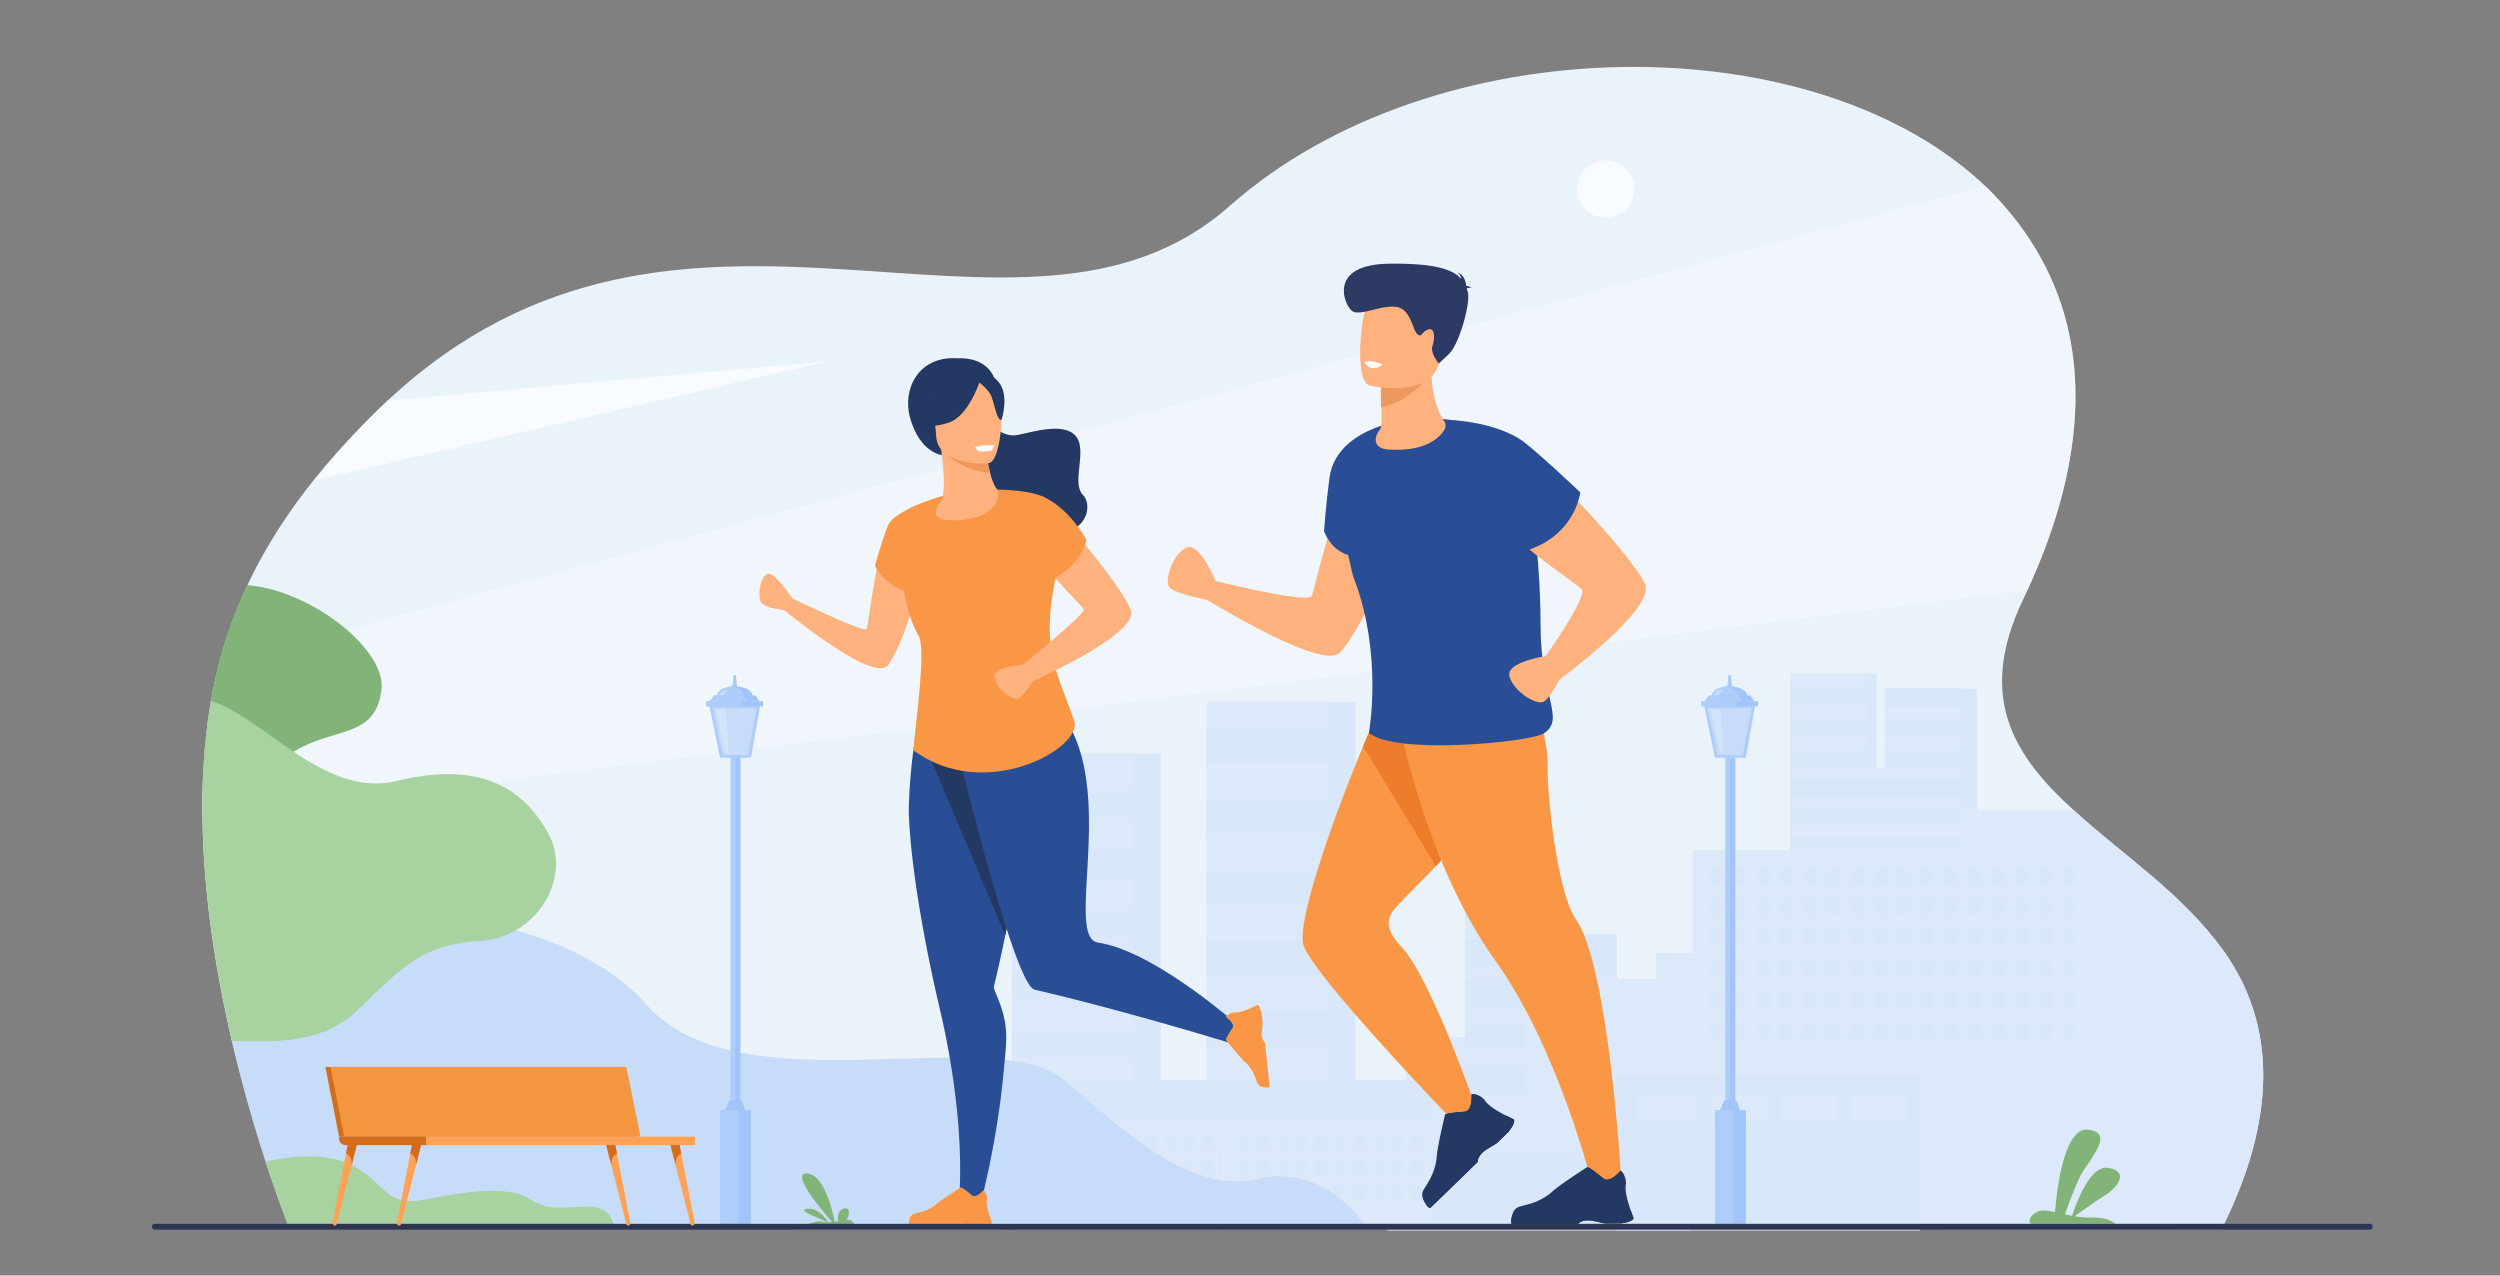 <svg id="Слой_1" data-name="Слой 1" xmlns="http://www.w3.org/2000/svg" width="3200" height="1632.67" viewBox="0 0 3200 1632.67">
  <rect x="0" y="0" width="3200" height="1632.67" fill="#808080" stroke="none"/>
  <defs>
    <style>
      .cls-1 {
        fill: #ebf3fa;
      }

      .cls-2 {
        fill: #d9e7fa;
      }

      .cls-3 {
        fill: #dce9fa;
      }

      .cls-4 {
        fill: #dceaf9;
      }

      .cls-5, .cls-7 {
        fill: #f8fbff;
      }

      .cls-5 {
        opacity: 0.5;
      }

      .cls-6 {
        fill: #c7dcf9;
      }

      .cls-8 {
        fill: #82b378;
      }

      .cls-9 {
        fill: #f99746;
      }

      .cls-10 {
        fill: #ed7d2b;
      }

      .cls-11 {
        fill: #ffb27d;
      }

      .cls-12 {
        fill: #233862;
      }

      .cls-13 {
        fill: #2a4e96;
      }

      .cls-14 {
        fill: #ed985f;
      }

      .cls-15 {
        fill: #2c3a64;
      }

      .cls-16 {
        fill: #fff;
      }

      .cls-17 {
        fill: #a2c5f9;
      }

      .cls-18 {
        fill: #afcdfb;
      }

      .cls-19 {
        fill: #d2e4f9;
      }

      .cls-20 {
        fill: #ed975d;
      }

      .cls-21 {
        fill: #a8d29f;
      }

      .cls-22 {
        fill: #2e3552;
      }

      .cls-23 {
        fill: #d36d1a;
      }

      .cls-24 {
        fill: #f49540;
      }

      .cls-25 {
        fill: #ffa255;
      }
    </style>
  </defs>
  <g>
    <path class="cls-1" d="M370.58,1572.64c-66.76-178.07-118.16-385.36-110.85-575.11,6.25-146.69,44.21-304,236.38-484.68,377.51-353.18,810.33-12.39,1078.14-249.45,261.85-231.56,751.81-235,971-21.35,111.31,111.24,132.76,248.5,92.72,397.25-12.38,45.56-28.78,86.51-48.65,128.74-59.9,125.31-10.56,200.35,64.94,269,65.79,60,138,105.41,192.54,180.83,76.78,108.66,57.12,235.09-3.21,355.48Z"/>
    <g>
      <rect class="cls-2" x="1579.25" y="898.8" width="155.84" height="572.93" transform="translate(3314.35 2370.53) rotate(180)"/>
      <rect class="cls-3" x="1544.25" y="898.8" width="155.84" height="572.93" transform="translate(3244.35 2370.53) rotate(180)"/>
      <rect class="cls-2" x="1544.25" y="935.27" width="155.8" height="41.35"/>
      <rect class="cls-2" x="1544.25" y="1024.96" width="155.8" height="41.36"/>
      <rect class="cls-2" x="1544.25" y="1114.65" width="155.8" height="41.35"/>
      <rect class="cls-2" x="1544.25" y="1204.35" width="155.8" height="41.35"/>
      <rect class="cls-2" x="1544.25" y="1294.04" width="155.8" height="41.35"/>
      <rect class="cls-2" x="1544.25" y="1383.73" width="155.8" height="41.35"/>
      <rect class="cls-2" x="1330.12" y="964.54" width="155.84" height="507.19" transform="translate(2816.09 2436.27) rotate(180)"/>
      <rect class="cls-3" x="1295.12" y="964.54" width="155.84" height="507.19" transform="translate(2746.09 2436.27) rotate(180)"/>
      <rect class="cls-2" x="1295.12" y="1011.18" width="155.8" height="35.5"/>
      <rect class="cls-2" x="1295.12" y="1088.18" width="155.8" height="35.5"/>
      <rect class="cls-2" x="1295.12" y="1165.18" width="155.8" height="35.5"/>
      <rect class="cls-2" x="1295.12" y="1242.18" width="155.8" height="35.5"/>
      <rect class="cls-2" x="1295.12" y="1319.18" width="155.8" height="35.5"/>
      <rect class="cls-2" x="1295.12" y="1396.18" width="155.8" height="35.5"/>
      <rect class="cls-4" x="1754.18" y="1449.78" width="65.26" height="89.87"/>
      <path class="cls-3" d="M2843.56,1573.32c60.33-120.39,80-246.82,3.21-355.48-54.53-75.39-126.68-120.84-192.44-180.75H2511.45V881.58h-98.69v101h-22.51V862h-98.7v226H2166.73v131.78h-46.62v33.18H2013v-57.16h-61.5V1040.44h-76v286.73h-76V1573Z"/>
      <rect class="cls-2" x="2291.5" y="877.26" width="98.75" height="23.02"/>
      <rect class="cls-2" x="2291.5" y="920.51" width="98.75" height="23.02"/>
      <rect class="cls-2" x="2291.5" y="959.43" width="98.75" height="23.02"/>
      <rect class="cls-2" x="2412.67" y="959.43" width="98.75" height="23.02"/>
      <rect class="cls-2" x="2412.67" y="920.51" width="98.75" height="23.02"/>
      <rect class="cls-2" x="2412.67" y="881.66" width="98.75" height="23.02"/>
      <rect class="cls-2" x="2291.5" y="997.16" width="219.95" height="23.02"/>
      <rect class="cls-2" x="2291.5" y="1034.89" width="219.95" height="23.02"/>
      <rect class="cls-2" x="1875.53" y="1040.47" width="76.64" height="35.54"/>
      <rect class="cls-2" x="1875.53" y="1093.32" width="76.64" height="35.54"/>
      <rect class="cls-2" x="1875.53" y="1146.17" width="76.64" height="35.54"/>
      <rect class="cls-2" x="1875.53" y="1201.58" width="76.64" height="35.54"/>
      <rect class="cls-2" x="1875.53" y="1255.26" width="76.64" height="35.54"/>
      <rect class="cls-2" x="1875.53" y="1308.95" width="76.64" height="35.54"/>
      <rect class="cls-2" x="1875.53" y="1365.11" width="76.64" height="35.54"/>
      <rect class="cls-2" x="2291.5" y="1071.76" width="219.95" height="14.62"/>
      <rect class="cls-2" x="1951.11" y="1040.47" width="28.26" height="155.31"/>
      <rect class="cls-2" x="2012.97" y="1195.78" width="56.85" height="57.16"/>
      <path class="cls-2" d="M2511.42,881.66v23l0,92.46v39.94H2531V883.49l-2.64-1.83Z"/>
      <rect class="cls-2" x="2390.25" y="862.01" width="12.04" height="120.44"/>
      <g>
        <g>
          <g>
            <g>
              <rect class="cls-2" x="2187.13" y="1110.65" width="16.73" height="22.27"/>
              <rect class="cls-2" x="2218.42" y="1110.65" width="16.73" height="22.27"/>
              <rect class="cls-2" x="2249.01" y="1110.65" width="16.73" height="22.27"/>
              <rect class="cls-2" x="2278.01" y="1110.65" width="16.73" height="22.27"/>
              <rect class="cls-2" x="2307.56" y="1110.65" width="16.73" height="22.27"/>
            </g>
            <g>
              <rect class="cls-2" x="2337.46" y="1110.65" width="16.73" height="22.27"/>
              <rect class="cls-2" x="2368.75" y="1110.65" width="16.73" height="22.27"/>
              <rect class="cls-2" x="2399.33" y="1110.65" width="16.73" height="22.27"/>
              <rect class="cls-2" x="2428.34" y="1110.65" width="16.73" height="22.27"/>
              <rect class="cls-2" x="2457.89" y="1110.65" width="16.73" height="22.27"/>
            </g>
          </g>
          <g>
            <g>
              <rect class="cls-2" x="2488.7" y="1110.65" width="16.73" height="22.27"/>
              <rect class="cls-2" x="2519.98" y="1110.65" width="16.73" height="22.27"/>
              <rect class="cls-2" x="2550.57" y="1110.65" width="16.73" height="22.27"/>
              <rect class="cls-2" x="2579.57" y="1110.65" width="16.73" height="22.27"/>
              <rect class="cls-2" x="2609.13" y="1110.65" width="16.73" height="22.27"/>
            </g>
            <rect class="cls-2" x="2639.02" y="1110.65" width="16.73" height="22.27"/>
          </g>
        </g>
        <g>
          <g>
            <g>
              <rect class="cls-2" x="2187.13" y="1149.95" width="16.73" height="22.27"/>
              <rect class="cls-2" x="2218.42" y="1149.95" width="16.73" height="22.27"/>
              <rect class="cls-2" x="2249.01" y="1149.95" width="16.73" height="22.27"/>
              <rect class="cls-2" x="2278.01" y="1149.95" width="16.73" height="22.27"/>
              <rect class="cls-2" x="2307.56" y="1149.95" width="16.73" height="22.27"/>
            </g>
            <g>
              <rect class="cls-2" x="2337.46" y="1149.95" width="16.73" height="22.27"/>
              <rect class="cls-2" x="2368.75" y="1149.95" width="16.73" height="22.27"/>
              <rect class="cls-2" x="2399.33" y="1149.95" width="16.73" height="22.27"/>
              <rect class="cls-2" x="2428.34" y="1149.95" width="16.73" height="22.27"/>
              <rect class="cls-2" x="2457.89" y="1149.95" width="16.73" height="22.27"/>
            </g>
          </g>
          <g>
            <g>
              <rect class="cls-2" x="2488.7" y="1149.95" width="16.73" height="22.27"/>
              <rect class="cls-2" x="2519.98" y="1149.95" width="16.73" height="22.27"/>
              <rect class="cls-2" x="2550.57" y="1149.95" width="16.73" height="22.27"/>
              <rect class="cls-2" x="2579.57" y="1149.95" width="16.73" height="22.27"/>
              <rect class="cls-2" x="2609.13" y="1149.95" width="16.73" height="22.27"/>
            </g>
            <rect class="cls-2" x="2639.02" y="1149.95" width="16.73" height="22.27"/>
          </g>
        </g>
        <g>
          <g>
            <g>
              <rect class="cls-2" x="2187.13" y="1188.64" width="16.73" height="22.27"/>
              <rect class="cls-2" x="2218.42" y="1188.64" width="16.73" height="22.27"/>
              <rect class="cls-2" x="2249.01" y="1188.64" width="16.73" height="22.27"/>
              <rect class="cls-2" x="2278.01" y="1188.64" width="16.73" height="22.27"/>
              <rect class="cls-2" x="2307.56" y="1188.64" width="16.73" height="22.27"/>
            </g>
            <g>
              <rect class="cls-2" x="2337.46" y="1188.64" width="16.73" height="22.27"/>
              <rect class="cls-2" x="2368.75" y="1188.64" width="16.73" height="22.27"/>
              <rect class="cls-2" x="2399.33" y="1188.64" width="16.73" height="22.27"/>
              <rect class="cls-2" x="2428.34" y="1188.64" width="16.73" height="22.27"/>
              <rect class="cls-2" x="2457.89" y="1188.64" width="16.73" height="22.27"/>
            </g>
          </g>
          <g>
            <g>
              <rect class="cls-2" x="2488.7" y="1188.64" width="16.73" height="22.27"/>
              <rect class="cls-2" x="2519.98" y="1188.64" width="16.73" height="22.27"/>
              <rect class="cls-2" x="2550.57" y="1188.64" width="16.73" height="22.27"/>
              <rect class="cls-2" x="2579.57" y="1188.64" width="16.73" height="22.27"/>
              <rect class="cls-2" x="2609.13" y="1188.64" width="16.73" height="22.27"/>
            </g>
            <rect class="cls-2" x="2639.02" y="1188.64" width="16.73" height="22.27"/>
          </g>
        </g>
        <g>
          <g>
            <g>
              <g>
                <rect class="cls-2" x="2187.13" y="1229.75" width="16.73" height="22.27"/>
                <rect class="cls-2" x="2218.42" y="1229.75" width="16.73" height="22.27"/>
                <rect class="cls-2" x="2249.01" y="1229.75" width="16.73" height="22.27"/>
                <rect class="cls-2" x="2278.01" y="1229.75" width="16.73" height="22.27"/>
                <rect class="cls-2" x="2307.56" y="1229.75" width="16.73" height="22.27"/>
              </g>
              <g>
                <rect class="cls-2" x="2337.46" y="1229.75" width="16.73" height="22.27"/>
                <rect class="cls-2" x="2368.75" y="1229.75" width="16.73" height="22.27"/>
                <rect class="cls-2" x="2399.33" y="1229.75" width="16.73" height="22.27"/>
                <rect class="cls-2" x="2428.34" y="1229.75" width="16.73" height="22.27"/>
                <rect class="cls-2" x="2457.89" y="1229.75" width="16.73" height="22.27"/>
              </g>
            </g>
            <g>
              <g>
                <rect class="cls-2" x="2488.7" y="1229.75" width="16.73" height="22.27"/>
                <rect class="cls-2" x="2519.98" y="1229.75" width="16.73" height="22.27"/>
                <rect class="cls-2" x="2550.57" y="1229.75" width="16.73" height="22.27"/>
                <rect class="cls-2" x="2579.57" y="1229.75" width="16.73" height="22.27"/>
                <rect class="cls-2" x="2609.13" y="1229.75" width="16.73" height="22.27"/>
              </g>
              <rect class="cls-2" x="2639.02" y="1229.75" width="16.73" height="22.27"/>
            </g>
          </g>
          <g>
            <g>
              <g>
                <rect class="cls-2" x="2187.13" y="1269.05" width="16.73" height="22.27"/>
                <rect class="cls-2" x="2218.42" y="1269.05" width="16.73" height="22.27"/>
                <rect class="cls-2" x="2249.01" y="1269.05" width="16.73" height="22.27"/>
                <rect class="cls-2" x="2278.01" y="1269.05" width="16.73" height="22.27"/>
                <rect class="cls-2" x="2307.56" y="1269.05" width="16.73" height="22.27"/>
              </g>
              <g>
                <rect class="cls-2" x="2337.46" y="1269.05" width="16.73" height="22.27"/>
                <rect class="cls-2" x="2368.75" y="1269.05" width="16.73" height="22.27"/>
                <rect class="cls-2" x="2399.33" y="1269.05" width="16.73" height="22.27"/>
                <rect class="cls-2" x="2428.34" y="1269.05" width="16.73" height="22.27"/>
                <rect class="cls-2" x="2457.89" y="1269.05" width="16.73" height="22.27"/>
              </g>
            </g>
            <g>
              <g>
                <rect class="cls-2" x="2488.7" y="1269.05" width="16.73" height="22.27"/>
                <rect class="cls-2" x="2519.98" y="1269.05" width="16.73" height="22.27"/>
                <rect class="cls-2" x="2550.57" y="1269.05" width="16.73" height="22.27"/>
                <rect class="cls-2" x="2579.57" y="1269.05" width="16.73" height="22.27"/>
                <rect class="cls-2" x="2609.13" y="1269.05" width="16.73" height="22.27"/>
              </g>
              <rect class="cls-2" x="2639.02" y="1269.05" width="16.73" height="22.27"/>
            </g>
          </g>
          <g>
            <g>
              <g>
                <rect class="cls-2" x="2187.13" y="1307.75" width="16.73" height="22.27"/>
                <rect class="cls-2" x="2218.42" y="1307.75" width="16.73" height="22.27"/>
                <rect class="cls-2" x="2249.01" y="1307.75" width="16.73" height="22.27"/>
                <rect class="cls-2" x="2278.01" y="1307.75" width="16.73" height="22.27"/>
                <rect class="cls-2" x="2307.56" y="1307.75" width="16.73" height="22.27"/>
              </g>
              <g>
                <rect class="cls-2" x="2337.46" y="1307.75" width="16.73" height="22.27"/>
                <rect class="cls-2" x="2368.75" y="1307.75" width="16.73" height="22.27"/>
                <rect class="cls-2" x="2399.33" y="1307.75" width="16.73" height="22.27"/>
                <rect class="cls-2" x="2428.34" y="1307.75" width="16.73" height="22.27"/>
                <rect class="cls-2" x="2457.89" y="1307.75" width="16.73" height="22.27"/>
              </g>
            </g>
            <g>
              <g>
                <rect class="cls-2" x="2488.7" y="1307.75" width="16.73" height="22.27"/>
                <rect class="cls-2" x="2519.98" y="1307.75" width="16.73" height="22.27"/>
                <rect class="cls-2" x="2550.57" y="1307.75" width="16.73" height="22.27"/>
                <rect class="cls-2" x="2579.57" y="1307.75" width="16.73" height="22.27"/>
                <rect class="cls-2" x="2609.13" y="1307.75" width="16.73" height="22.27"/>
              </g>
              <rect class="cls-2" x="2639.02" y="1307.75" width="16.73" height="22.27"/>
            </g>
          </g>
        </g>
      </g>
      <rect class="cls-2" x="2069.82" y="1377.52" width="387.79" height="197.56"/>
      <rect class="cls-2" x="1775.77" y="1476.3" width="387.79" height="98.78"/>
      <rect class="cls-3" x="2095.72" y="1400.65" width="72.25" height="36.59"/>
      <rect class="cls-3" x="2188.47" y="1400.65" width="72.25" height="36.59"/>
      <rect class="cls-3" x="2279.45" y="1400.65" width="72.25" height="36.59"/>
      <rect class="cls-3" x="2368.68" y="1400.65" width="72.25" height="36.59"/>
      <rect class="cls-4" x="1890.78" y="1025" width="2.02" height="15.47"/>
      <rect class="cls-4" x="1963.2" y="1025" width="2.02" height="15.47"/>
      <rect class="cls-3" x="1566.93" y="1404.38" width="266.26" height="169.1"/>
      <rect class="cls-2" x="1566.93" y="1382.28" width="266.26" height="54.96"/>
      <g>
        <g>
          <g>
            <rect class="cls-2" x="1585.06" y="1453.53" width="13.67" height="18.2"/>
            <rect class="cls-2" x="1610.63" y="1453.53" width="13.67" height="18.2"/>
            <rect class="cls-2" x="1635.63" y="1453.53" width="13.67" height="18.2"/>
            <rect class="cls-2" x="1659.33" y="1453.53" width="13.67" height="18.2"/>
            <rect class="cls-2" x="1683.49" y="1453.53" width="13.67" height="18.2"/>
          </g>
          <g>
            <rect class="cls-2" x="1707.92" y="1453.53" width="13.67" height="18.2"/>
            <rect class="cls-2" x="1733.5" y="1453.53" width="13.67" height="18.2"/>
            <rect class="cls-2" x="1758.49" y="1453.53" width="13.67" height="18.2"/>
            <rect class="cls-2" x="1782.2" y="1453.53" width="13.67" height="18.2"/>
            <rect class="cls-2" x="1806.36" y="1453.53" width="13.67" height="18.2"/>
          </g>
        </g>
        <g>
          <g>
            <rect class="cls-2" x="1585.06" y="1485.65" width="13.67" height="18.2"/>
            <rect class="cls-2" x="1610.63" y="1485.65" width="13.67" height="18.2"/>
            <rect class="cls-2" x="1635.63" y="1485.65" width="13.67" height="18.2"/>
            <rect class="cls-2" x="1659.33" y="1485.65" width="13.67" height="18.2"/>
            <rect class="cls-2" x="1683.49" y="1485.65" width="13.67" height="18.2"/>
          </g>
          <g>
            <rect class="cls-2" x="1707.92" y="1485.65" width="13.67" height="18.2"/>
            <rect class="cls-2" x="1733.5" y="1485.65" width="13.67" height="18.2"/>
            <rect class="cls-2" x="1758.49" y="1485.65" width="13.67" height="18.2"/>
            <rect class="cls-2" x="1782.2" y="1485.65" width="13.67" height="18.2"/>
            <rect class="cls-2" x="1806.36" y="1485.65" width="13.67" height="18.2"/>
          </g>
        </g>
        <g>
          <g>
            <rect class="cls-2" x="1585.06" y="1517.28" width="13.67" height="18.2"/>
            <rect class="cls-2" x="1610.63" y="1517.28" width="13.67" height="18.2"/>
            <rect class="cls-2" x="1635.63" y="1517.28" width="13.67" height="18.2"/>
            <rect class="cls-2" x="1659.33" y="1517.28" width="13.67" height="18.2"/>
            <rect class="cls-2" x="1683.49" y="1517.28" width="13.67" height="18.2"/>
          </g>
          <g>
            <rect class="cls-2" x="1707.92" y="1517.28" width="13.67" height="18.2"/>
            <rect class="cls-2" x="1733.5" y="1517.28" width="13.67" height="18.2"/>
            <rect class="cls-2" x="1758.49" y="1517.28" width="13.67" height="18.2"/>
            <rect class="cls-2" x="1782.2" y="1517.28" width="13.67" height="18.2"/>
            <rect class="cls-2" x="1806.36" y="1517.28" width="13.67" height="18.2"/>
          </g>
        </g>
      </g>
      <rect class="cls-3" x="1299.93" y="1404.38" width="266.26" height="169.1"/>
      <rect class="cls-2" x="1299.93" y="1382.28" width="266.26" height="54.96"/>
      <g>
        <g>
          <g>
            <rect class="cls-2" x="1318.06" y="1453.53" width="13.67" height="18.2"/>
            <rect class="cls-2" x="1343.63" y="1453.53" width="13.67" height="18.2"/>
            <rect class="cls-2" x="1368.63" y="1453.53" width="13.67" height="18.2"/>
            <rect class="cls-2" x="1392.33" y="1453.53" width="13.67" height="18.2"/>
            <rect class="cls-2" x="1416.49" y="1453.53" width="13.67" height="18.2"/>
          </g>
          <g>
            <rect class="cls-2" x="1440.93" y="1453.53" width="13.67" height="18.2"/>
            <rect class="cls-2" x="1466.5" y="1453.53" width="13.67" height="18.2"/>
            <rect class="cls-2" x="1491.5" y="1453.53" width="13.67" height="18.2"/>
            <rect class="cls-2" x="1515.2" y="1453.53" width="13.67" height="18.2"/>
            <rect class="cls-2" x="1539.36" y="1453.53" width="13.67" height="18.2"/>
          </g>
        </g>
        <g>
          <g>
            <rect class="cls-2" x="1318.06" y="1485.65" width="13.67" height="18.2"/>
            <rect class="cls-2" x="1343.63" y="1485.65" width="13.67" height="18.2"/>
            <rect class="cls-2" x="1368.63" y="1485.65" width="13.67" height="18.2"/>
            <rect class="cls-2" x="1392.33" y="1485.65" width="13.67" height="18.2"/>
            <rect class="cls-2" x="1416.49" y="1485.65" width="13.67" height="18.2"/>
          </g>
          <g>
            <rect class="cls-2" x="1440.93" y="1485.65" width="13.67" height="18.2"/>
            <rect class="cls-2" x="1466.5" y="1485.65" width="13.67" height="18.2"/>
            <rect class="cls-2" x="1491.5" y="1485.65" width="13.67" height="18.2"/>
            <rect class="cls-2" x="1515.2" y="1485.65" width="13.67" height="18.2"/>
            <rect class="cls-2" x="1539.36" y="1485.65" width="13.67" height="18.2"/>
          </g>
        </g>
        <g>
          <g>
            <rect class="cls-2" x="1318.06" y="1517.28" width="13.67" height="18.2"/>
            <rect class="cls-2" x="1343.63" y="1517.28" width="13.67" height="18.2"/>
            <rect class="cls-2" x="1368.63" y="1517.28" width="13.67" height="18.2"/>
            <rect class="cls-2" x="1392.33" y="1517.28" width="13.67" height="18.2"/>
            <rect class="cls-2" x="1416.49" y="1517.28" width="13.67" height="18.2"/>
          </g>
          <g>
            <rect class="cls-2" x="1440.93" y="1517.28" width="13.67" height="18.2"/>
            <rect class="cls-2" x="1466.5" y="1517.28" width="13.67" height="18.2"/>
            <rect class="cls-2" x="1491.5" y="1517.28" width="13.67" height="18.2"/>
            <rect class="cls-2" x="1515.2" y="1517.28" width="13.67" height="18.2"/>
            <rect class="cls-2" x="1539.36" y="1517.28" width="13.67" height="18.2"/>
          </g>
        </g>
      </g>
      <rect class="cls-3" x="1016.32" y="1404.38" width="266.26" height="169.1"/>
      <rect class="cls-2" x="1016.32" y="1382.28" width="266.26" height="54.96"/>
      <g>
        <g>
          <g>
            <rect class="cls-2" x="1034.45" y="1453.53" width="13.67" height="18.2"/>
            <rect class="cls-2" x="1060.02" y="1453.53" width="13.67" height="18.2"/>
            <rect class="cls-2" x="1085.02" y="1453.53" width="13.67" height="18.2"/>
            <rect class="cls-2" x="1108.72" y="1453.53" width="13.67" height="18.2"/>
            <rect class="cls-2" x="1132.88" y="1453.53" width="13.67" height="18.2"/>
          </g>
          <g>
            <rect class="cls-2" x="1157.32" y="1453.53" width="13.67" height="18.2"/>
            <rect class="cls-2" x="1182.89" y="1453.53" width="13.67" height="18.2"/>
            <rect class="cls-2" x="1207.89" y="1453.53" width="13.67" height="18.2"/>
            <rect class="cls-2" x="1231.59" y="1453.53" width="13.67" height="18.2"/>
            <rect class="cls-2" x="1255.75" y="1453.53" width="13.67" height="18.2"/>
          </g>
        </g>
        <g>
          <g>
            <rect class="cls-2" x="1034.45" y="1485.65" width="13.67" height="18.2"/>
            <rect class="cls-2" x="1060.02" y="1485.65" width="13.67" height="18.2"/>
            <rect class="cls-2" x="1085.02" y="1485.65" width="13.67" height="18.2"/>
            <rect class="cls-2" x="1108.72" y="1485.65" width="13.67" height="18.2"/>
            <rect class="cls-2" x="1132.88" y="1485.65" width="13.67" height="18.2"/>
          </g>
          <g>
            <rect class="cls-2" x="1157.32" y="1485.65" width="13.67" height="18.2"/>
            <rect class="cls-2" x="1182.89" y="1485.65" width="13.67" height="18.2"/>
            <rect class="cls-2" x="1207.89" y="1485.65" width="13.67" height="18.2"/>
            <rect class="cls-2" x="1231.59" y="1485.65" width="13.67" height="18.2"/>
            <rect class="cls-2" x="1255.75" y="1485.65" width="13.67" height="18.2"/>
          </g>
        </g>
        <g>
          <g>
            <rect class="cls-2" x="1034.45" y="1517.28" width="13.67" height="18.2"/>
            <rect class="cls-2" x="1060.02" y="1517.28" width="13.67" height="18.2"/>
            <rect class="cls-2" x="1085.02" y="1517.28" width="13.67" height="18.2"/>
            <rect class="cls-2" x="1108.72" y="1517.28" width="13.67" height="18.2"/>
            <rect class="cls-2" x="1132.88" y="1517.28" width="13.67" height="18.2"/>
          </g>
          <g>
            <rect class="cls-2" x="1157.32" y="1517.28" width="13.67" height="18.2"/>
            <rect class="cls-2" x="1182.89" y="1517.28" width="13.67" height="18.2"/>
            <rect class="cls-2" x="1207.89" y="1517.28" width="13.67" height="18.2"/>
            <rect class="cls-2" x="1231.59" y="1517.28" width="13.67" height="18.2"/>
            <rect class="cls-2" x="1255.75" y="1517.28" width="13.67" height="18.2"/>
          </g>
        </g>
      </g>
    </g>
    <path class="cls-5" d="M2637.94,639.3c40-148.75,18.59-286-92.72-397.25-1.44-1.41-2.91-2.81-4.38-4.2L280.12,850.55c-13,50.41-18.36,99.26-20.39,147q-.93,24.36-.6,49.08l2336.14-291.5C2612.47,717.38,2626.83,680.19,2637.94,639.3Z"/>
    <path class="cls-6" d="M1746.17,1567.15H368.4c-4.44-11.28-15.27-39.64-28.48-80.14-9.54-29.22-20.3-64.76-30.8-104.77-7.32-27.9-14.5-58-21.05-89.6V1273l137.61-112s284.86-9.22,402.24,125.36,445.29,19.9,534.61,96.52,163.47,144.71,249,125.78S1746.17,1567.15,1746.17,1567.15Z"/>
    <path class="cls-7" d="M1060,462.39,404.75,614.17c30-38.89,60.54-72.43,91.44-101.34Z"/>
    <circle class="cls-7" cx="2055.34" cy="241.95" r="36.67" transform="translate(1347.64 2186.72) rotate(-76.72)"/>
    <path class="cls-8" d="M2708.15,1566.44h-108.6c-5.82-4.94,4-16.15,14.32-16.9,4.47-.34,10.12.59,16.57,2,1.5-19.85,10-109.08,42.2-105.5,36.16,4,0,39.3-10.23,60.19-7.57,15.47-15.56,37.66-19.21,48.13,2.94.63,6,1.26,9.08,1.83,4.79-14.72,22.63-64.23,45.31-61.34,26.63,3.38,15.93,23.22-3,35-13.85,8.66-30.85,21-38.93,26.92a115,115,0,0,0,21.24,1.71C2695.55,1558,2704.63,1563.49,2708.15,1566.44Z"/>
    <path class="cls-8" d="M1060.14,1564.45c-3.37-5.3-13.52-19-27.05-17.23-14.73,2,16.28,11.69,25.77,17.27a15.82,15.82,0,0,1-5.25-.61c-6.35-2.27-17.22,2.07-20.69,3.59h60.41A9.52,9.52,0,0,0,1089,1562c-1-.61-3-.69-5.56-.5,3.6-4.23,6.09-17.76-3.91-14.28-7.31,2.55-7.29,10.81-6.57,15.7-1.55.25-3.13.49-4.69.71-3-15.32-13.64-60.25-35.21-61.45-21.86-1.22,18.54,46.59,32,61.88C1063.34,1564.22,1061.68,1564.38,1060.14,1564.45Z"/>
    <g>
      <path class="cls-9" d="M1795.08,1152.51c-12.6,13.72-31.49,27.87-1.46,59.26,38.51,40.22,98.08,213.53,98.08,213.53-2,6.62.06,15.81-4.65,18.51-7.62,4.37-27.07-9-27.07-9s-176.88-183.23-191.23-224.43c-10.6-30.42,43.57-177.79,76-255,11.48-27.36,20.23-45.91,22.41-47.35.33-.22.67-.43,1-.63,19.06-12.08,37-10.54,53-1.28a77.68,77.68,0,0,1,10,7c39.57,32.1,65,108.26,62.36,124.09-1.83,11-21.13,34.36-42.32,57.34-4.4,4.77-8.87,9.52-13.29,14.15C1818.64,1128.87,1800.48,1146.63,1795.08,1152.51Z"/>
      <path class="cls-10" d="M1851.19,1094.54c-4.4,4.77-8.87,9.52-13.29,14.15l-93.17-153.27c11.48-27.36,20.23-45.91,22.41-47.35.33-.22.67-.43,1-.63l53-1.28,9.58-.22.41,7.17Z"/>
      <path class="cls-11" d="M1798.46,561.38s19.82,48.44,14.68,77.27-73.36,172.43-98.24,197-189.75-80-189.75-80l16.23-15.51S1671.8,773.39,1678.71,763,1718.81,547.92,1798.46,561.38Z"/>
      <path class="cls-9" d="M1794.55,941s33.83,169.17,119.2,288.19c82.5,115,125.42,291.29,125.42,291.29s5.47,4.27,16.25-.31,18,1,20.18-4.26c0,0-15.59-278.24-58.4-339.16-24.19-34.42-37.08-160.77-36.26-195.16s-14.22-76.53-14.22-76.53Z"/>
      <g>
        <path class="cls-12" d="M2074.8,1565.94l-20,.14c-6.69-1-11.64-2.91-18.51-3.76-10.42-1.29-15.18,3-16.13,4a1.85,1.85,0,0,0-.18.2l-84.79.6c-2.16-3-.16-10.11,1.81-15.31a12,12,0,0,1,7.89-7.31c9-2.67,26.68-5.11,42.81-19.92,9.08-8.32,43.89-30.66,43.89-30.66l.18,0c.77,0,4.44,1.11,20.44,14.42,8.27,6.87,22.16-9.94,22.16-9.94a19.94,19.94,0,0,1,4.64,6.2,21.09,21.09,0,0,1,1.92,13c-1.22,7.65,3,21.82,6.29,31.4,2,5.81,3.71,9.92,3.71,9.92S2092,1563.67,2074.8,1565.94Z"/>
        <path class="cls-12" d="M2079.05,1504.56c-4.74,3.39-14.75,10.08-21.42,11-9,1.24-26-21.63-26-21.63l.18,0c.77,0,4.44,1.11,20.44,14.42,8.27,6.87,22.16-9.94,22.16-9.94A19.94,19.94,0,0,1,2079.05,1504.56Z"/>
        <path class="cls-12" d="M2074.8,1565.94l-20,.14c-6.69-1-11.64-2.91-18.51-3.76-10.42-1.29-15.18,3-16.13,4a1.85,1.85,0,0,0-.18.2l-84.79.6c-2.16-3-.16-10.11,1.81-15.31,2.56-2.31,3.37,9.92,4.81,11.86s69.17.23,73.06-2.65,15.6-7.93,32-4.13c14.26,3.3,35.18-5.57,40.36-7.93,2,5.81,3.71,9.92,3.71,9.92S2092,1563.67,2074.8,1565.94Z"/>
      </g>
      <path class="cls-13" d="M1971.89,798.71c.07-94.85-17.29-231.73-41-242.25-20.15-8.93-64.12-21.7-109.44-21-35.77.55-112,17.27-119.77,76.38-4.91,37.41-6.89,68.24-6.89,68.24s8.2,23.87,30.8,30.28c2.82,10.56,4.11,21,7.47,29.91,37.55,98.88,19.11,197.82,19.11,197.82,34.56,28.75,206.55,11.92,223.88.61C2004.27,920.27,1971.82,893.56,1971.89,798.71Z"/>
      <g>
        <path class="cls-12" d="M1930.67,1449l-14.32,13.91c-5.53,3.9-10.42,6-16,10.09-8.42,6.27-8.89,12.68-8.89,14,0,.18,0,.28,0,.28l-60.84,59.07c-3.65-.7-7.09-7.19-9.27-12.31a12.06,12.06,0,0,1,.64-10.74c4.63-8.13,15.74-22.14,17.14-44,.81-12.28,10.5-52.49,10.5-52.49l.11-.16c.56-.53,4-2.27,24.73-3.71,10.73-.76,9.14-22.52,9.14-22.52a20,20,0,0,1,7.63,1.27,21.07,21.07,0,0,1,10.38,8.07c4.41,6.37,17.23,13.71,26.26,18.33,5.47,2.79,9.54,4.59,9.54,4.59S1941.5,1435.53,1930.67,1449Z"/>
        <path class="cls-12" d="M1891.29,1401.76c-1.08,5.73-3.68,17.48-7.87,22.76-5.63,7.12-33.74,2.36-33.74,2.36l.11-.16c.56-.53,4-2.27,24.73-3.71,10.73-.76,9.14-22.52,9.14-22.52A20,20,0,0,1,1891.29,1401.76Z"/>
        <path class="cls-12" d="M1930.67,1449l-14.32,13.91c-5.53,3.9-10.42,6-16,10.09-8.42,6.27-8.89,12.68-8.89,14,0,.18,0,.28,0,.28l-60.84,59.07c-3.65-.7-7.09-7.19-9.27-12.31.25-3.44,9.29,4.83,11.67,5.24s50.12-47.68,51-52.45,5.77-16.51,20.24-25.1c12.58-7.48,21.56-28.36,23.67-33.64,5.47,2.79,9.54,4.59,9.54,4.59S1941.5,1435.53,1930.67,1449Z"/>
      </g>
      <path class="cls-11" d="M1881.57,569s52.33-.57,77.23,14.84,133.25,131.76,146.93,163.94-112.06,123.93-112.06,123.93l-17.73-28.22s56-78.6,48.88-88.85S1839.7,638.05,1881.57,569Z"/>
      <path class="cls-11" d="M1982.55,839.13l20.88,16.09s-18.37,39.65-28.4,43.38l-1,.2c-10.78,2.16-37.55-15.34-42-33.41a10.06,10.06,0,0,1,.25-5.22c4.14-10.93,29.23-17.14,42.34-19.68C1979.36,839.57,1982.55,839.13,1982.55,839.13Z"/>
      <path class="cls-11" d="M1555.77,743.69l-10.46,24.2s-43-8.06-49-16.87l-.45-.95c-4.74-9.92,5.64-40.16,22.06-48.94a10,10,0,0,1,5.12-1c11.61,1.32,23.8,24.12,29.48,36.21C1554.56,740.71,1555.77,743.69,1555.77,743.69Z"/>
      <path class="cls-13" d="M1861.77,538.07s48.53,2.18,83.37,23.81c16,10,77.68,68.36,77.68,68.36s-6.83,61-80.24,77.56c-74.72,16.84-86.73-108-86.73-108Z"/>
      <path class="cls-11" d="M1848.47,539a10.41,10.41,0,0,1,.19,11.41c-6.51,10.33-24.75,28.19-72.27,24.92-16.28-1.12-20-13.43-9.71-26.09,2.51-3.08,1.66-20.81,1.39-27.92a232.14,232.14,0,0,1-.33-25.67l33.67-23.05,31.94-22.07C1828.09,502.11,1841.74,529.09,1848.47,539Z"/>
      <path class="cls-14" d="M1832.19,476.41s-23.5,36.82-64.12,44.86a232.14,232.14,0,0,1-.33-25.67l33.67-23.05Z"/>
      <path class="cls-11" d="M1753.22,493.53s78.27,18.19,88.92-30,27.93-78.23-21.59-91.88-63.33,2.62-70.86,17.83S1733.14,487.56,1753.22,493.53Z"/>
      <path class="cls-15" d="M1877.26,369.6c.77-.78,2.47-1.33,6.17-1.29a15,15,0,0,0-6.76-2.4c-.43-5.17-2.56-14.43-11.23-17.22a11.08,11.08,0,0,1,4.83,8.33c-9.53-11.17-30.92-20.26-91.88-19.49-80.33,1-57.39,53.92-47.44,60.71s37.09-8.21,56.27-5.41,21,30.91,27.28,35.16,4.16-2.67,13.27-6.08,9,11.3,5.8,20.67,8.13,22.74,8.13,22.74l13.17-12.42c13.16-12.41,28.45-67.69,23.66-80Z"/>
      <path class="cls-16" d="M1746.49,463.09a12.1,12.1,0,0,0,10.06,8.06,16.4,16.4,0,0,0,13.13-4.73S1756.67,460.37,1746.49,463.09Z"/>
    </g>
    <g>
      <path class="cls-17" d="M2217.1,882.51h-6.45l.06-.51,1.94-17.21a1.11,1.11,0,0,1,1.09-1l.21,0a1.79,1.79,0,0,1,1,.43,1.74,1.74,0,0,1,.55,1.11Z"/>
      <path class="cls-18" d="M2211.27,878.6H2211l1.61-13.82a1.11,1.11,0,0,1,1.09-1l.21,0a1.29,1.29,0,0,1,.17.16,1.73,1.73,0,0,1,.46,1.15l.09,9.94A3.48,3.48,0,0,1,2211.27,878.6Z"/>
      <rect class="cls-17" x="2208.77" y="959.12" width="12.45" height="549.6"/>
      <rect class="cls-18" x="2208.77" y="959.12" width="5.75" height="549.6"/>
      <rect class="cls-17" x="2195.17" y="1421.02" width="39.64" height="145.42"/>
      <rect class="cls-18" x="2195.17" y="1421.02" width="23.63" height="145.42"/>
      <path class="cls-17" d="M2236.66,890.8c0,6.8-10.2,12.3-22.78,12.3-1,0-1.91,0-2.84-.1-11.24-.75-19.95-5.92-19.95-12.2s8.71-11.44,19.95-12.19c.93-.07,1.88-.1,2.84-.1C2226.46,878.51,2236.66,884,2236.66,890.8Z"/>
      <path class="cls-18" d="M2224.86,890.8c0,5.48-5.69,10.18-13.82,12.2-11.24-.75-19.95-5.92-19.95-12.2s8.71-11.44,19.95-12.19C2219.17,880.63,2224.86,885.33,2224.86,890.8Z"/>
      <polygon class="cls-18" points="2234.77 969.96 2195.12 969.96 2181.15 902.66 2246.6 902.66 2234.77 969.96"/>
      <rect class="cls-17" x="2177.61" y="897.59" width="72.53" height="6.46"/>
      <rect class="cls-18" x="2177.61" y="897.59" width="45.59" height="6.46"/>
      <path class="cls-17" d="M2201.66,1421H2227l-3.71-11.25a2.44,2.44,0,0,0-2.31-1.67h-11.87a3.18,3.18,0,0,0-2.94,2Z"/>
      <polygon class="cls-6" points="2185.83 905.94 2241.74 905.94 2230.82 966.43 2198.72 966.43 2185.83 905.94"/>
      <path class="cls-6" d="M2192.6,891.53s4.26-9.3,12.67-9c0,0-5.35,4.76-4.86,9S2192.6,891.53,2192.6,891.53Z"/>
      <polygon class="cls-17" points="2245.51 897.59 2182.25 897.59 2187.43 890.22 2240.59 890.22 2245.51 897.59"/>
      <polygon class="cls-18" points="2229.93 897.59 2182.25 897.59 2187.43 890.22 2225.01 890.22 2229.93 897.59"/>
      <polygon class="cls-19" points="2189.54 908.05 2202.36 908.05 2206.09 964.54 2202.36 964.54 2189.54 908.05"/>
    </g>
    <g>
      <path class="cls-17" d="M943.64,882.51h-6.45l0-.51,2-17.21a1.11,1.11,0,0,1,1.09-1l.21,0a1.79,1.79,0,0,1,1,.43,1.74,1.74,0,0,1,.55,1.11Z"/>
      <path class="cls-18" d="M937.81,878.6h-.23l1.61-13.82a1.11,1.11,0,0,1,1.09-1l.21,0a1.29,1.29,0,0,1,.17.16,1.73,1.73,0,0,1,.46,1.15l.09,9.94A3.48,3.48,0,0,1,937.81,878.6Z"/>
      <rect class="cls-17" x="935.31" y="959.12" width="12.45" height="549.6"/>
      <rect class="cls-18" x="935.31" y="959.12" width="5.75" height="549.6"/>
      <rect class="cls-17" x="921.71" y="1421.02" width="39.64" height="145.42"/>
      <rect class="cls-18" x="921.71" y="1421.02" width="23.63" height="145.42"/>
      <path class="cls-17" d="M963.2,890.8c0,6.8-10.2,12.3-22.78,12.3-1,0-1.91,0-2.84-.1-11.24-.75-20-5.92-20-12.2s8.71-11.44,20-12.19c.93-.07,1.87-.1,2.84-.1C953,878.51,963.2,884,963.2,890.8Z"/>
      <path class="cls-18" d="M951.4,890.8c0,5.48-5.69,10.18-13.82,12.2-11.24-.75-20-5.92-20-12.2s8.71-11.44,20-12.19C945.71,880.63,951.4,885.33,951.4,890.8Z"/>
      <polygon class="cls-18" points="961.31 969.96 921.66 969.96 907.69 902.66 973.14 902.66 961.31 969.96"/>
      <rect class="cls-17" x="904.15" y="897.59" width="72.53" height="6.46"/>
      <rect class="cls-18" x="904.15" y="897.59" width="45.59" height="6.46"/>
      <path class="cls-17" d="M928.2,1421h25.34l-3.71-11.25a2.44,2.44,0,0,0-2.31-1.67H935.65a3.18,3.18,0,0,0-2.94,2Z"/>
      <polygon class="cls-6" points="912.37 905.94 968.28 905.94 957.36 966.43 925.25 966.43 912.37 905.94"/>
      <path class="cls-6" d="M919.14,891.53s4.26-9.3,12.67-9c0,0-5.35,4.76-4.86,9S919.14,891.53,919.14,891.53Z"/>
      <polygon class="cls-17" points="972.04 897.59 908.79 897.59 913.97 890.22 967.13 890.22 972.04 897.59"/>
      <polygon class="cls-18" points="956.47 897.59 908.79 897.59 913.97 890.22 951.55 890.22 956.47 897.59"/>
      <polygon class="cls-19" points="916.08 908.05 928.89 908.05 932.63 964.54 928.89 964.54 916.08 908.05"/>
    </g>
    <path class="cls-11" d="M1309.15,715.21l-.08.06C1308.9,715.3,1308.93,715.28,1309.15,715.21Z"/>
    <g>
      <path class="cls-13" d="M1310.23,1014.93v.18c0,.09,0,.21,0,.36-.42,16.09-1.56,32.9-3.21,49.88-2.38,24.48-5.8,49.27-9.58,72.68v0c-.66,4.06-1.34,8.09-2,12.06-.54,3.27-1.09,6.53-1.67,9.71-1.3,7.28-2.6,14.36-3.89,21.18-1.07,5.59-2.13,11-3.17,16.22-6.71,33.44-12.68,58.17-14.52,65.57,0,0,0,0,0,0-.36,1.44,1.41,6.21,2,7.57,18.51,42.54,14.23,59.65,10.51,101.15-7.49,83.44-26.88,158.45-26.88,158.45l-32.8,30.84s10.38-57.45-2.43-160.48a1042.34,1042.34,0,0,0-19.83-109.57c-10.64-45.33-36.34-163.29-39.51-250.07-.33-9,2.38-99.54,19.87-136.24,4.53-9.53,40.12,13,40.12,13l36.59.28,36.47.28c.29.56.58,1.13.86,1.71,6.21,12.79,9.93,29.7,11.8,49.2A393.13,393.13,0,0,1,1310.23,1014.93Z"/>
      <path class="cls-12" d="M1310.23,1014.93v.18c0,.09,0,.21,0,.36-.42,16.09-1.56,32.9-3.21,49.88-2.38,24.48-5.8,49.27-9.58,72.68v0c-.66,4.06-1.34,8.09-2,12.06-.54,3.27-1.09,6.53-1.67,9.71-1.3,7.28-2.6,14.36-3.89,21.18-1.07,5.59-2.13,11-3.17,16.22,0,0-99.73-235.62-100.76-238.72l73.87-40.72,36.47.28c.29.56.58,1.13.86,1.71,6.21,12.79,9.93,29.7,11.8,49.2A393.13,393.13,0,0,1,1310.23,1014.93Z"/>
      <path class="cls-9" d="M1221.38,1569.09l.13-.14c.65-.66,3.93-3.54,11-2.56,4.66.63,8,2,12.54,2.71l13.55.09c11.68-1.39,11.05-4.65,11.05-4.65s-1.11-2.81-2.43-6.77c-2.17-6.53-4.89-16.19-4-21.38a14.39,14.39,0,0,0-1.18-8.85,13.59,13.59,0,0,0-3.1-4.25s-9.59,11.3-15.14,6.55c-10.75-9.18-13.23-10-13.75-10l-.12,0s-23.85,14.86-30.09,20.42c-11.08,9.92-23.13,11.41-29.25,13.14a8.19,8.19,0,0,0-5.42,4.9c-1.39,3.52-2.81,8.3-1.37,10.38Z"/>
      <path class="cls-11" d="M1197,650s-22.86,145.19-59.71,200.77C1118.81,878.74,991,770.61,991,770.61l14.72-8.77s100.11,49,103.39,43.36,14.38-122,34.45-138.29S1197,650,1197,650Z"/>
      <path class="cls-12" d="M1206.72,582.62s-28.9-1.69-41.89-48c-10-35.8,10.08-79.86,61.7-75.94,0,0,34.14-3.34,45.9,24.68,5.19,12.38,13.64,17.27-1.31,62.86l-3.65,15.31Z"/>
      <path class="cls-12" d="M1264.84,540.16s17.54,20.54,37.47,16.65,59.44-16.77,74.74,1.42-6.1,59.63,9,75.13,3,63-66.07,47.23-66.61-92.14-65.34-102.6S1264.84,540.16,1264.84,540.16Z"/>
      <path class="cls-13" d="M1591.58,1318.42l-3.1,20.82s-82.84-25.7-175.67-50.32c-29.27-7.77-59.54-15.43-88.51-22.14-29.68-6.88-117.8-385.8-117.8-385.8s130.25-13,164,51c52.75,100.1-6.34,268.32,35,274.53a148.84,148.84,0,0,1,30.23,8.31C1507.07,1241.82,1591.58,1318.42,1591.58,1318.42Z"/>
      <path class="cls-9" d="M1166.88,649.4s40-19.21,78.73-22.09,84.73,1.75,94.83,12c5.22,5.31,22.24,47,15,80.2-8.2,37.5-11.12,55.77-11.76,79.4-1.26,46.48,12.67,71.27,31.3,123.59,12.23,34.34-114,106.16-205.78,37.8,2.92-38.06,16.61-129.61,6.64-146.53C1147,764.84,1148,662.86,1166.88,649.4Z"/>
      <path class="cls-11" d="M1340.89,639.59s96.11,110,106.62,141.81-135.69,95.17-135.69,95.17l-6.11-23s84-67.55,81.51-73.59-64.54-61.72-65.35-87.58S1340.89,639.59,1340.89,639.59Z"/>
      <path class="cls-11" d="M1223.06,666c-38.24,1.21-23.61-17.66-18.72-24.37a10.8,10.8,0,0,0,1.55-3c2.68-8.1,2.43-24.23,1.67-35.16-.82-11.74-2.37-24-2.9-28.14h0l-.2-1.42,47.87-12.85,8.54,15.24,1.78,3.2a165.91,165.91,0,0,0,4.56,25.24c2.34,9,5.51,17.78,9.4,21.91C1279.28,629.47,1281.23,664.19,1223.06,666Z"/>
      <path class="cls-20" d="M1267.21,604.73c-36.68-.91-61.9-28.67-62.55-29.4h0c15.15-4.68,37.27-2.76,56.21,1l1.78,3.2A165.91,165.91,0,0,0,1267.21,604.73Z"/>
      <g>
        <path class="cls-11" d="M1265.2,593s-64.18,5.35-66.89-34.67-12.82-66.28,28-71.39,49.87,9.63,54,22.77S1281.83,590.54,1265.2,593Z"/>
        <path class="cls-12" d="M1255.55,484s-14.46,48.13-41,56.87-38.73,2.29-38.73,2.29,19.62-17.83,22-46.83C1197.82,496.3,1240.79,462.51,1255.55,484Z"/>
        <path class="cls-12" d="M1251.44,488.07s13.84,9.61,17.72,19.59,6.72,30.86,12.79,29.74c0,0,11.13-32.8-5-49.86C1259.91,469.45,1251.44,488.07,1251.44,488.07Z"/>
        <path class="cls-16" d="M1248,572.52s2.62,5.35,6.64,5.47,14.3-.68,15.06-1.6,2.84-6.48,2.84-6.48S1255.68,569.22,1248,572.52Z"/>
      </g>
      <path class="cls-9" d="M1333.55,635.11s31.6,11,57.15,56c0,0-4.59,29.93-44,50.87S1311,678.64,1311,678.64Z"/>
      <path class="cls-9" d="M1172.54,646.86s-30.73,12.73-35.84,25.46c-7.82,19.45-16.78,51.62-16.78,51.62s12.51,30,54.92,37.6C1214.57,768.64,1172.54,646.86,1172.54,646.86Z"/>
      <path class="cls-11" d="M1312.41,850.8l14.42,13.4s-16.4,28.23-24.11,30.31l-.79.08c-8.16.86-26.87-14-29-27.75a7.59,7.59,0,0,1,.55-3.86c3.83-7.85,22.92-10.74,32.85-11.72C1310,850.9,1312.41,850.8,1312.41,850.8Z"/>
      <path class="cls-11" d="M1014.13,765.94l-5.22,15.74S992.3,780,982.43,776.5c-3.77-1.34-9.21-5.12-9.84-9.08-1.38-8.73-.18-25.32,7.87-31.53a7.48,7.48,0,0,1,3.65-1.4C992.82,734,1014.13,765.94,1014.13,765.94Z"/>
      <path class="cls-9" d="M1619,1333.87l-.15-.11c-.73-.57-4-3.5-3.82-10.63.1-4.69,1-8.17,1.25-12.76l-1.48-13.48c-2.72-11.43-5.89-10.43-5.89-10.43s-2.66,1.43-6.44,3.19c-6.24,2.92-15.53,6.73-20.78,6.44a14.28,14.28,0,0,0-8.65,2.19,13.67,13.67,0,0,0-3.87,3.57s12.33,8.22,8.26,14.28c-7.89,11.74-8.37,14.29-8.33,14.81l.05.12s17.5,22,23.75,27.52c11.13,9.87,14,21.67,16.43,27.55a8.2,8.2,0,0,0,5.49,4.82c3.65,1,8.57,1.83,10.47.16Z"/>
    </g>
    <path class="cls-21" d="M786.33,1572.7l-415.76-.13S357.3,1540.3,339.92,1487c19.39-4.64,72.94-14.73,110.25,4.29,46.3,23.6,40.24,55,97.58,43.49s104.65-16.34,130.33,0,44.53,9.84,76.47,9.74C781,1544.45,785.56,1565.5,786.33,1572.7Z"/>
    <rect class="cls-22" x="194.57" y="1566.44" width="2842.43" height="7.54" rx="3.22"/>
    <g>
      <polygon class="cls-23" points="813.38 1454.84 434.02 1454.84 416.49 1365.68 795.16 1365.68 813.38 1454.84"/>
      <polygon class="cls-24" points="819.86 1454.84 440.5 1454.84 422.97 1365.68 801.64 1365.68 819.86 1454.84"/>
      <path class="cls-23" d="M434,1454.85H546a0,0,0,0,1,0,0v10.91a0,0,0,0,1,0,0H442.32a8.3,8.3,0,0,1-8.3-8.3v-2.61A0,0,0,0,1,434,1454.85Z"/>
      <rect class="cls-25" x="545.15" y="1454.85" width="344.54" height="10.91"/>
      <path class="cls-25" d="M456.66,1465.76l-6.49,25.54v0L430.94,1567a2.22,2.22,0,0,1-2.15,1.67,3.1,3.1,0,0,1-3.05-3.69l17.15-88.25,2.14-11Z"/>
      <path class="cls-23" d="M450.17,1491.3c.62-13.07-7.28-14.58-7.28-14.58l2.14-11h11.63Z"/>
      <path class="cls-25" d="M539,1465.76l-6.49,25.54v0L513.23,1567a2.22,2.22,0,0,1-2.15,1.67A3.1,3.1,0,0,1,508,1565l17.16-88.25,2.13-11Z"/>
      <path class="cls-23" d="M532.46,1491.3c.62-13.07-7.27-14.58-7.27-14.58l2.13-11H539Z"/>
      <path class="cls-25" d="M858.25,1465.76l6.5,25.54v0L884,1567a2.23,2.23,0,0,0,2.15,1.67,3.1,3.1,0,0,0,3-3.69L872,1476.72l-2.14-11Z"/>
      <path class="cls-23" d="M864.75,1491.3c-.63-13.07,7.27-14.58,7.27-14.58l-2.14-11H858.25Z"/>
      <path class="cls-25" d="M776,1465.76l6.49,25.54v0L801.68,1567a2.22,2.22,0,0,0,2.15,1.67,3.1,3.1,0,0,0,3-3.69l-17.15-88.25-2.14-11Z"/>
      <path class="cls-23" d="M782.45,1491.3c-.62-13.07,7.28-14.58,7.28-14.58l-2.14-11H776Z"/>
    </g>
    <path class="cls-8" d="M488.3,882.1c-7.11,63.57-59.43,47.73-112.45,80.09-2.52,1.61-5.27,3.44-8,5.28-21.8,15.6-48.88,23.41-73.21,27.08a287.33,287.33,0,0,1-34.88,3c.46-10.79,1.15-21.57,1.84-32.36,1.83-22.95,4.59-45.89,8.49-68.15,2.52-15.15,5.73-30.3,9.41-45a510.17,510.17,0,0,1,37.17-103c44.75,3.44,94.32,28.22,128.75,58.29C472.93,831.61,490.83,859.15,488.3,882.1Z"/>
    <path class="cls-21" d="M660.19,1190.76A104.22,104.22,0,0,1,615,1204.31c-73.43,4.59-98.91,31.89-158.34,89.72-47.74,46.36-122.55,38.33-159.73,38.56-3-12.85-6-26.39-8.72-39.93-18.82-90.65-32.36-193.92-28.46-295.13.46-10.79,1.15-21.57,1.84-32.36,1.83-22.95,4.59-45.89,8.49-68.15,33,10.32,67.93,39.93,105.79,65.17,40.4,27.08,84.23,49.11,132.19,37.41,48.19-11.7,85.37-11,114.52-1.61,37.17,11.7,61.5,37.18,78.94,68.39C725.6,1109.29,704.71,1165.29,660.19,1190.76Z"/>
  </g>
</svg>
